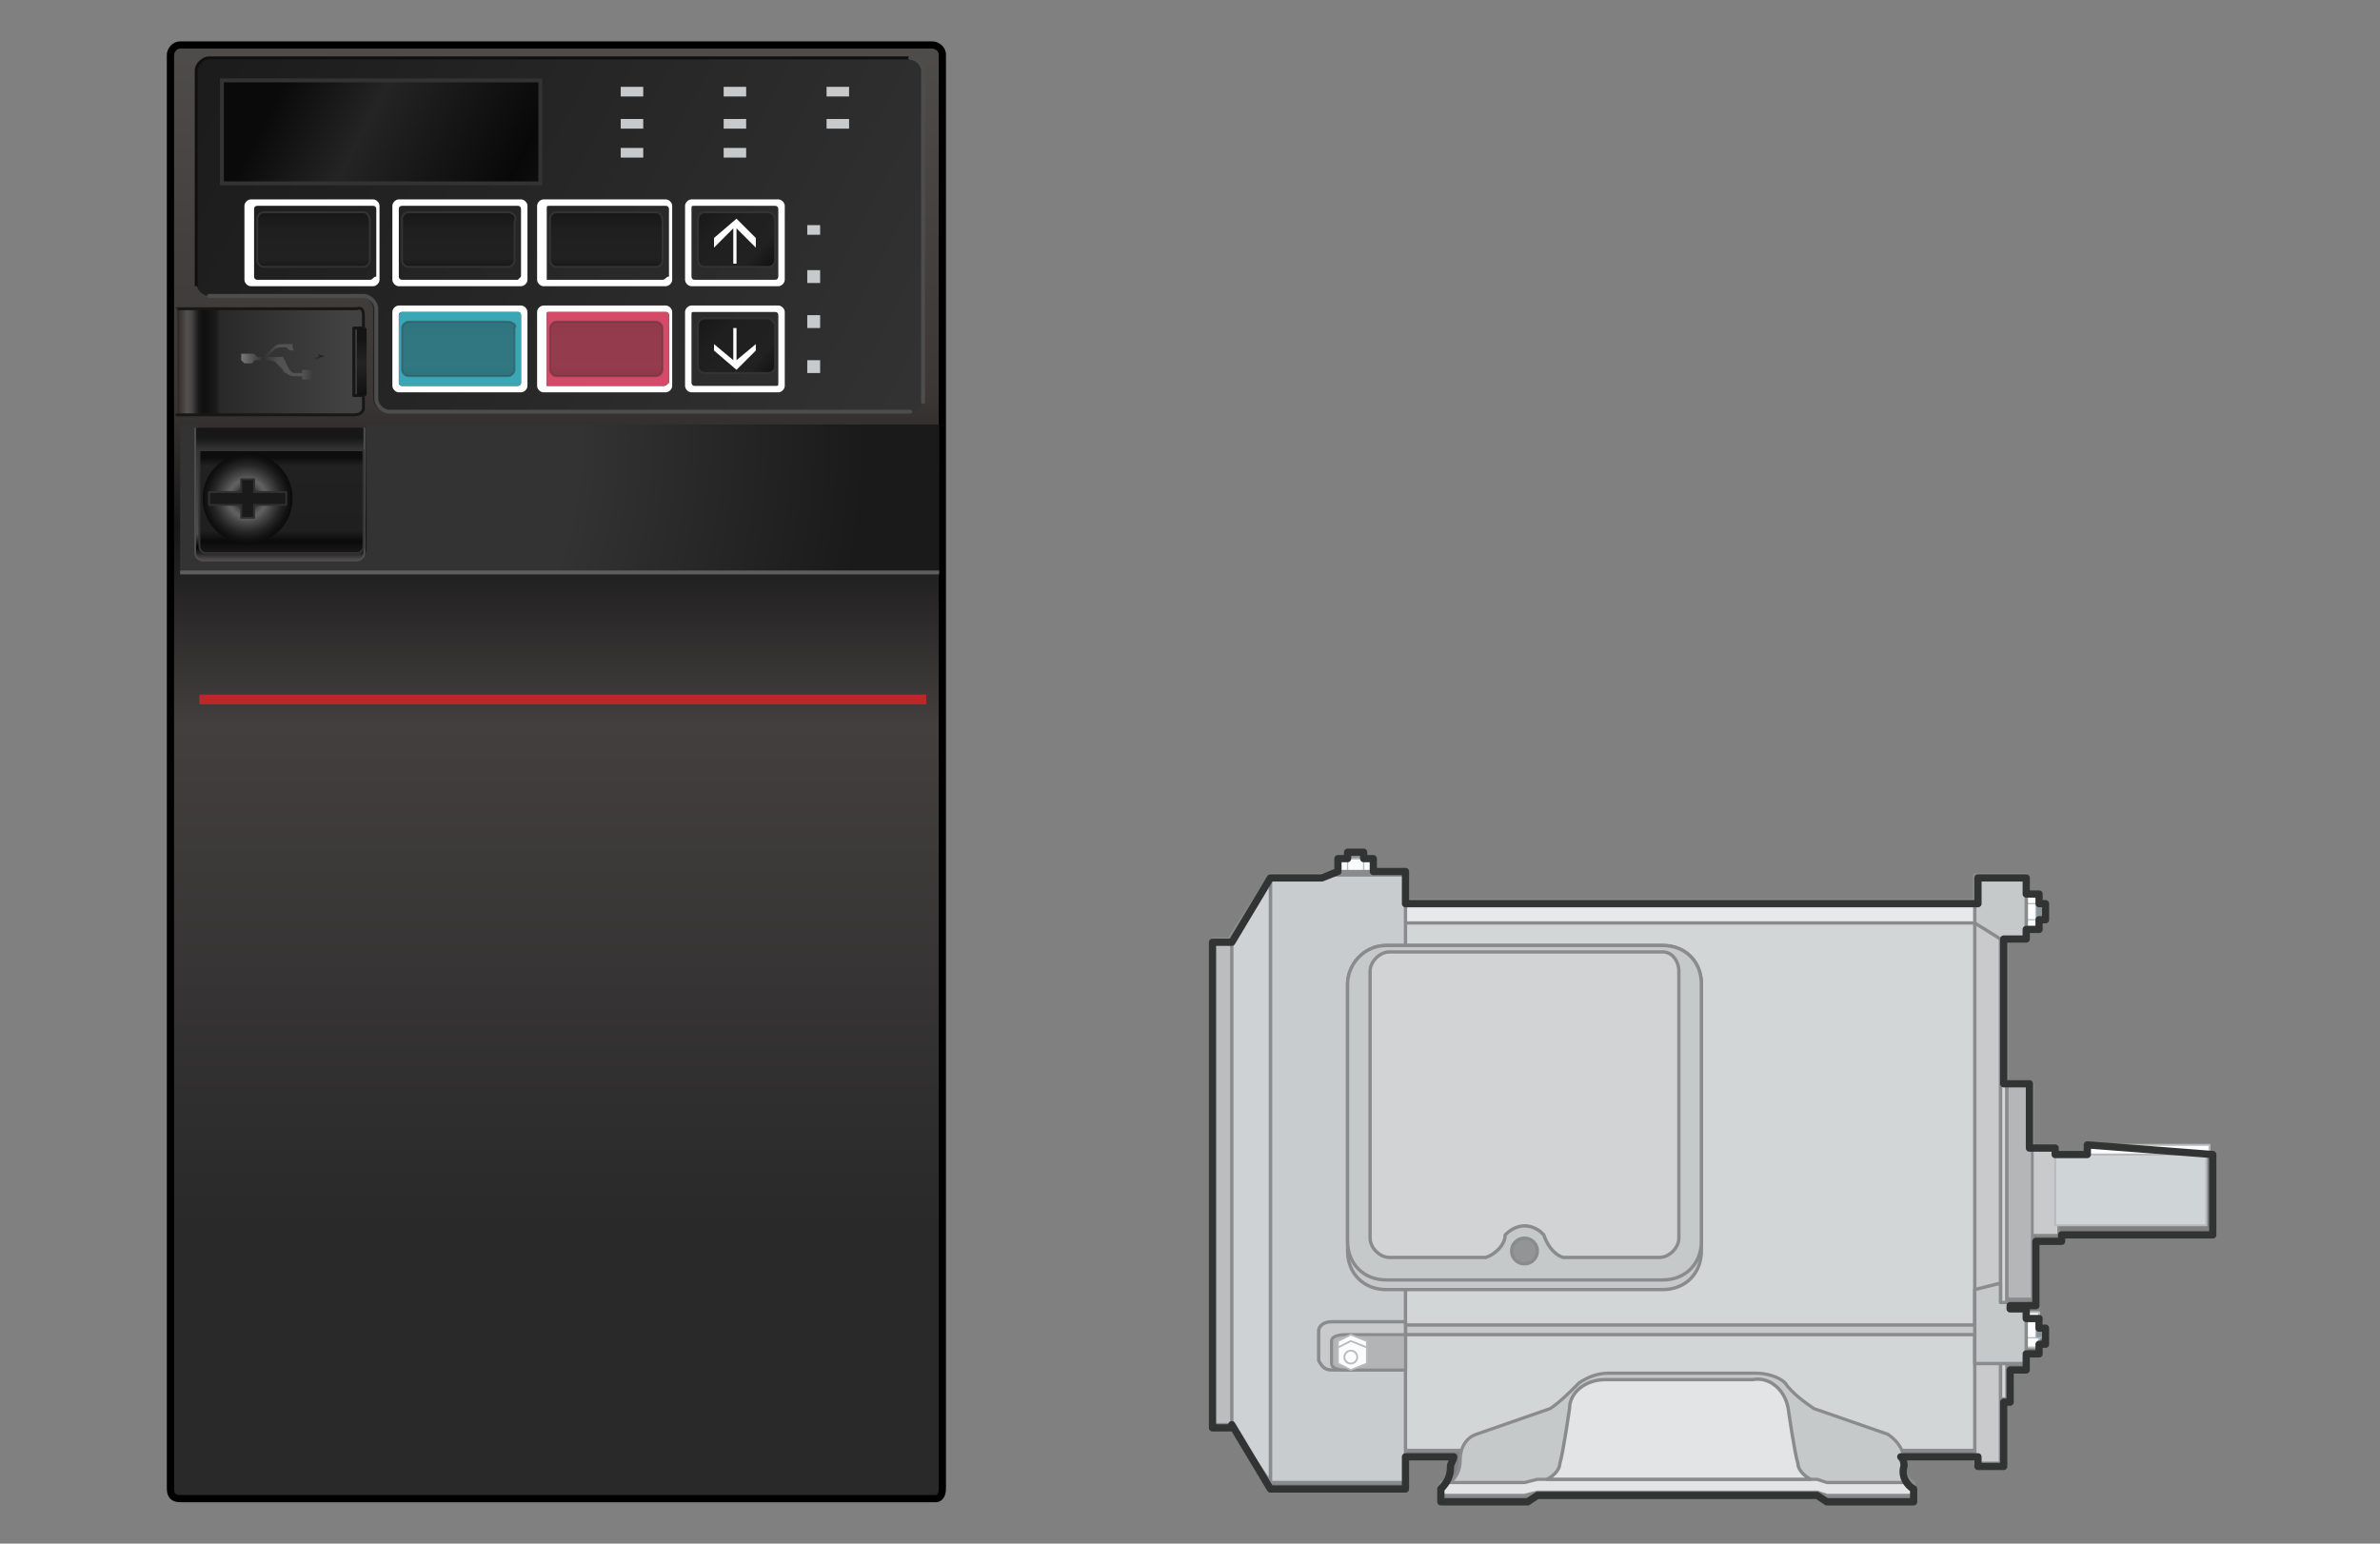 <?xml version="1.0" encoding="utf-8"?>
<!-- Generator: Adobe Illustrator 24.0.1, SVG Export Plug-In . SVG Version: 6.00 Build 0)  -->
<svg version="1.1" id="レイヤー_1" xmlns="http://www.w3.org/2000/svg" xmlns:xlink="http://www.w3.org/1999/xlink" x="0px"
	 y="0px" width="74px" height="48px" viewBox="0 0 74 48" style="enable-background:new 0 0 74 48;" xml:space="preserve">
<rect x="0" y="0" width="74" height="48" fill="#808080" stroke="none"/>
<style type="text/css">
	.st0{fill:url(#SVGID_1_);stroke:#000000;stroke-width:0.225;}
	.st1{fill:url(#SVGID_2_);}
	.st2{fill:none;stroke:#4D4D4D;stroke-width:0.12;}
	.st3{fill:url(#SVGID_3_);}
	.st4{fill:url(#SVGID_4_);stroke:#333333;stroke-width:6.000000e-02;}
	.st5{fill:none;stroke:#5E5E5E;stroke-width:0.12;}
	.st6{fill:url(#SVGID_5_);}
	.st7{fill:none;stroke:#0F0F0F;stroke-width:9.000000e-02;}
	.st8{fill:none;stroke:#4D4D4D;stroke-width:0.12;stroke-linecap:round;}
	.st9{fill:url(#SVGID_6_);stroke:#333333;stroke-width:0.12;}
	.st10{fill:url(#SVGID_7_);}
	.st11{fill:#1A1A1A;stroke:#303030;stroke-width:6.000000e-02;stroke-linecap:round;stroke-linejoin:round;}
	.st12{fill:url(#SVGID_8_);stroke:#171717;stroke-width:9.000000e-02;stroke-linecap:round;stroke-linejoin:round;}
	.st13{fill:url(#SVGID_9_);}
	.st14{fill:#C8C9CA;}
	.st15{fill:#FFFFFF;}
	.st16{fill:url(#SVGID_10_);stroke:#333333;stroke-width:6.000000e-02;}
	.st17{fill:url(#SVGID_11_);stroke:#333333;stroke-width:6.000000e-02;}
	.st18{fill:url(#SVGID_12_);stroke:#333333;stroke-width:6.000000e-02;}
	.st19{fill:url(#SVGID_13_);stroke:#333333;stroke-width:6.000000e-02;}
	.st20{fill:url(#SVGID_14_);stroke:#333333;stroke-width:6.000000e-02;}
	.st21{fill:url(#SVGID_15_);}
	.st22{fill:#FAFCFD;stroke:#B8BABB;stroke-width:5.980000e-02;stroke-linecap:round;stroke-linejoin:round;}
	.st23{fill:#FAFCFD;stroke:#B8BABB;stroke-width:3.860000e-02;stroke-linecap:round;stroke-linejoin:round;}
	.st24{fill:#86959C;stroke:#B8BABB;stroke-width:3.860000e-02;stroke-linecap:round;stroke-linejoin:round;}
	.st25{fill:#D3D6D7;stroke:#8A8B8C;stroke-width:0.1;stroke-linecap:round;stroke-linejoin:round;}
	.st26{fill:#D4D6D8;stroke:#8A8B8C;stroke-width:0.104;stroke-linecap:round;stroke-linejoin:round;}
	.st27{fill:#C8CACB;stroke:#8A8B8C;stroke-width:0.104;stroke-linecap:round;stroke-linejoin:round;}
	.st28{fill:#E6E8E9;stroke:#8A8B8C;stroke-width:0.104;stroke-linecap:round;stroke-linejoin:round;}
	.st29{fill:#C5C9CA;stroke:#8A8B8C;stroke-width:0.104;stroke-linecap:round;stroke-linejoin:round;}
	.st30{fill:#B4B6B8;stroke:#8A8B8C;stroke-width:0.104;stroke-linecap:round;stroke-linejoin:round;}
	.st31{fill:#C8CACB;stroke:#8A8B8C;stroke-width:6.560000e-02;stroke-linecap:round;stroke-linejoin:round;}
	.st32{fill:#CFD4D7;stroke:#B8BABB;stroke-width:5.980000e-02;stroke-linecap:round;stroke-linejoin:round;}
	.st33{fill:#C5C9CA;stroke:#8A8B8C;stroke-width:0.1;stroke-linecap:round;stroke-linejoin:round;}
	.st34{fill:#E2E4E5;stroke:#8A8B8C;stroke-width:0.1;stroke-linecap:round;stroke-linejoin:round;}
	.st35{fill:#C9CCCE;stroke:#8A8B8C;stroke-width:0.104;stroke-linecap:round;stroke-linejoin:round;}
	.st36{fill:#CFD2D4;stroke:#8A8B8C;stroke-width:0.104;stroke-linecap:round;stroke-linejoin:round;}
	.st37{fill:#BCBDBF;stroke:#8A8B8C;stroke-width:0.104;stroke-linecap:round;stroke-linejoin:round;}
	.st38{fill:#D2D3D5;stroke:#8A8B8C;stroke-width:0.104;stroke-linecap:round;stroke-linejoin:round;}
	.st39{fill:#E2E4E5;stroke:#8A8B8C;stroke-width:0.104;stroke-linecap:round;stroke-linejoin:round;}
	.st40{fill:#B2B4B5;stroke:#8A8B8C;stroke-width:9.270000e-02;stroke-linecap:round;stroke-linejoin:round;}
	.st41{fill:#939496;stroke:#8A8B8C;stroke-width:0.104;stroke-linecap:round;stroke-linejoin:round;}
	.st42{fill:#FAFCFD;stroke:#B8BABB;stroke-width:5.600000e-02;stroke-linecap:round;stroke-linejoin:round;}
	.st43{fill:none;stroke:#323333;stroke-width:0.225;stroke-linecap:round;stroke-linejoin:round;}
	.st44{fill:#BC2829;}
	.st45{fill:#D44A67;}
	.st46{opacity:0.35;fill:url(#SVGID_16_);stroke:#333333;stroke-width:6.000000e-02;enable-background:new    ;}
	.st47{fill:#3BA6B5;}
	.st48{opacity:0.35;fill:url(#SVGID_17_);stroke:#333333;stroke-width:6.000000e-02;enable-background:new    ;}
</style>
<g id="レイヤー_1_1_">
</g>
<g id="レイヤー_8">
	
		<linearGradient id="SVGID_1_" gradientUnits="userSpaceOnUse" x1="17.35" y1="48.04" x2="17.35" y2="3.183" gradientTransform="matrix(1 0 0 -1 0 49.28)">
		<stop  offset="0" style="stop-color:#4F4C4C"/>
		<stop  offset="0.246" style="stop-color:#3C3736"/>
		<stop  offset="0.337" style="stop-color:#171717"/>
		<stop  offset="0.475" style="stop-color:#433F3F"/>
		<stop  offset="0.825" style="stop-color:#292929"/>
	</linearGradient>
	<path class="st0" d="M29.1,46.6H5.6c-0.2,0-0.3-0.1-0.3-0.3V1.7c0-0.1,0.1-0.3,0.3-0.3h23.4c0.1,0,0.3,0.1,0.3,0.3v44.6
		C29.3,46.5,29.2,46.6,29.1,46.6z"/>
	
		<radialGradient id="SVGID_2_" cx="6.037" cy="35.69" r="23.53" gradientTransform="matrix(1 0 0 -1 0 49.28)" gradientUnits="userSpaceOnUse">
		<stop  offset="0.507" style="stop-color:#333333"/>
		<stop  offset="0.888" style="stop-color:#1A1A1A"/>
	</radialGradient>
	<path class="st1" d="M29.2,17.8H5.6v-4.6h0.6v3.9c0,0.1,0.1,0.2,0.2,0.2h4.8c0.1,0,0.2-0.1,0.2-0.2v-3.9h17.8V17.8z"/>
	<path class="st2" d="M6.1,13.3v3.9c0,0.1,0.1,0.2,0.2,0.2h4.8c0.1,0,0.2-0.1,0.2-0.2v-3.9"/>
	
		<linearGradient id="SVGID_3_" gradientUnits="userSpaceOnUse" x1="8.765" y1="31.535" x2="8.765" y2="36.176" gradientTransform="matrix(1 0 0 -1 0 49.28)">
		<stop  offset="7.110000e-02" style="stop-color:#514E4E"/>
		<stop  offset="0.157" style="stop-color:#000000"/>
		<stop  offset="0.249" style="stop-color:#504D4D"/>
		<stop  offset="0.814" style="stop-color:#333333"/>
		<stop  offset="0.89" style="stop-color:#171717"/>
	</linearGradient>
	<path class="st3" d="M6.1,13.3v3.9c0,0.1,0.1,0.2,0.2,0.2h4.8c0.1,0,0.2-0.1,0.2-0.2v-3.9C11.4,13.3,6.1,13.3,6.1,13.3z"/>
	
		<linearGradient id="SVGID_4_" gradientUnits="userSpaceOnUse" x1="8.765" y1="31.875" x2="8.765" y2="35.441" gradientTransform="matrix(1 0 0 -1 0 49.28)">
		<stop  offset="7.350000e-02" style="stop-color:#171717"/>
		<stop  offset="0.16" style="stop-color:#0A0A0A"/>
		<stop  offset="0.249" style="stop-color:#1F1F1F"/>
		<stop  offset="0.818" style="stop-color:#212121"/>
		<stop  offset="0.89" style="stop-color:#0D0D0D"/>
	</linearGradient>
	<path class="st4" d="M6.2,14v3c0,0.1,0.1,0.2,0.2,0.2h4.7c0.1,0,0.2-0.1,0.2-0.2V14C11.3,14,6.2,14,6.2,14z"/>
	<line class="st5" x1="5.6" y1="17.8" x2="29.2" y2="17.8"/>
	
		<linearGradient id="SVGID_5_" gradientUnits="userSpaceOnUse" x1="29.465" y1="37.043" x2="5.727" y2="49.605" gradientTransform="matrix(1 0 0 -1 0 49.28)">
		<stop  offset="0" style="stop-color:#333333"/>
		<stop  offset="1" style="stop-color:#1A1A1A"/>
	</linearGradient>
	<path class="st6" d="M28.3,12.8H12c-0.2,0-0.4-0.2-0.4-0.4V9.6c0-0.2-0.2-0.4-0.4-0.4H6.5c-0.2,0-0.4-0.2-0.4-0.4V2.2
		c0-0.2,0.2-0.4,0.4-0.4h21.8c0.2,0,0.4,0.2,0.4,0.4v10.3C28.6,12.7,28.5,12.8,28.3,12.8z"/>
	<path class="st7" d="M6.1,8.9V2.2c0-0.2,0.2-0.4,0.4-0.4h21.8"/>
	<path class="st8" d="M28.3,12.8H12.1c-0.2,0-0.4-0.2-0.4-0.4V9.6c0-0.2-0.2-0.4-0.4-0.4H6.5"/>
	<path class="st8" d="M28.3,1.8c0.2,0,0.4,0.2,0.4,0.4v10.3"/>
	
		<linearGradient id="SVGID_6_" gradientUnits="userSpaceOnUse" x1="16.571" y1="42.629" x2="6.807" y2="47.796" gradientTransform="matrix(1 0 0 -1 0 49.28)">
		<stop  offset="0" style="stop-color:#0F0F0F"/>
		<stop  offset="0.103" style="stop-color:#080808"/>
		<stop  offset="0.532" style="stop-color:#242424"/>
		<stop  offset="0.791" style="stop-color:#0A0A0A"/>
	</linearGradient>
	<rect x="6.9" y="2.5" class="st9" width="9.9" height="3.2"/>
	
		<radialGradient id="SVGID_7_" cx="7.687" cy="33.78" r="1.424" gradientTransform="matrix(1 0 0 -1 0 49.28)" gradientUnits="userSpaceOnUse">
		<stop  offset="0.207" style="stop-color:#242424"/>
		<stop  offset="0.244" style="stop-color:#353535"/>
		<stop  offset="0.309" style="stop-color:#4D4D4D"/>
		<stop  offset="0.369" style="stop-color:#5C5C5C"/>
		<stop  offset="0.419" style="stop-color:#616161"/>
		<stop  offset="0.54" style="stop-color:#484848"/>
		<stop  offset="0.733" style="stop-color:#262626"/>
		<stop  offset="0.894" style="stop-color:#121212"/>
		<stop  offset="1" style="stop-color:#0A0A0A"/>
	</radialGradient>
	<circle class="st10" cx="7.7" cy="15.5" r="1.4"/>
	<polygon class="st11" points="8.9,15.3 7.9,15.3 7.9,14.9 7.5,14.9 7.5,15.3 6.5,15.3 6.5,15.7 7.5,15.7 7.5,16.1 7.9,16.1 
		7.9,15.7 8.9,15.7 	"/>
	
		<linearGradient id="SVGID_8_" gradientUnits="userSpaceOnUse" x1="5.512" y1="37.969" x2="11.412" y2="37.969" gradientTransform="matrix(1 0 0 -1 0 49.28)">
		<stop  offset="1.130000e-02" style="stop-color:#383231"/>
		<stop  offset="5.220000e-02" style="stop-color:#535150"/>
		<stop  offset="7.560000e-02" style="stop-color:#484545"/>
		<stop  offset="0.114" style="stop-color:#171717"/>
		<stop  offset="0.139" style="stop-color:#0F0F0F"/>
		<stop  offset="0.204" style="stop-color:#1A1A1A"/>
		<stop  offset="0.227" style="stop-color:#292929"/>
		<stop  offset="0.905" style="stop-color:#424242"/>
	</linearGradient>
	<path class="st12" d="M5.5,9.6h5.6c0,0,0.2-0.1,0.2,0.2s0,0.4,0,0.4h-0.3v2.1h0.3v0.4c0,0,0,0.2-0.3,0.2s-5.5,0-5.5,0
		S5.5,9.6,5.5,9.6z"/>
	
		<linearGradient id="SVGID_9_" gradientUnits="userSpaceOnUse" x1="11.22" y1="36.728" x2="11.22" y2="39.105" gradientTransform="matrix(1 0 0 -1 0 49.28)">
		<stop  offset="6.160000e-02" style="stop-color:#0F0F0F"/>
		<stop  offset="0.532" style="stop-color:#242424"/>
		<stop  offset="0.849" style="stop-color:#141414"/>
	</linearGradient>
	<rect x="11.1" y="10.2" class="st13" width="0.3" height="2.1"/>
</g>
<g id="レイヤー_6">
	<rect x="25.1" y="11.2" class="st14" width="0.4" height="0.4"/>
	<rect x="25.1" y="9.8" class="st14" width="0.4" height="0.4"/>
	<rect x="25.1" y="8.4" class="st14" width="0.4" height="0.4"/>
	<rect x="25.1" y="7" class="st14" width="0.4" height="0.3"/>
	<rect x="22.5" y="4.6" class="st14" width="0.7" height="0.3"/>
	<rect x="19.3" y="4.6" class="st14" width="0.7" height="0.3"/>
	<rect x="19.3" y="3.7" class="st14" width="0.7" height="0.3"/>
	<rect x="19.3" y="2.7" class="st14" width="0.7" height="0.3"/>
	<rect x="22.5" y="2.7" class="st14" width="0.7" height="0.3"/>
	<rect x="22.5" y="3.7" class="st14" width="0.7" height="0.3"/>
	<rect x="25.7" y="3.7" class="st14" width="0.7" height="0.3"/>
	<rect x="25.7" y="2.7" class="st14" width="0.7" height="0.3"/>
	<path class="st15" d="M24.2,6.2h-2.7c-0.1,0-0.2,0.1-0.2,0.2v2.3c0,0.1,0.1,0.2,0.2,0.2h2.7c0.1,0,0.2-0.1,0.2-0.2V6.4
		C24.4,6.3,24.3,6.2,24.2,6.2z M24.1,8.7h-2.5c-0.1,0-0.1-0.1-0.1-0.1V6.5c0-0.1,0-0.1,0.1-0.1h2.5c0.1,0,0.1,0.1,0.1,0.1v2.1
		C24.2,8.6,24.2,8.7,24.1,8.7z"/>
	<path class="st15" d="M24.2,9.5h-2.7c-0.1,0-0.2,0.1-0.2,0.2V12c0,0.1,0.1,0.2,0.2,0.2h2.7c0.1,0,0.2-0.1,0.2-0.2V9.7
		C24.4,9.6,24.3,9.5,24.2,9.5z M24.1,12h-2.5c-0.1,0-0.1-0.1-0.1-0.1V9.8c0-0.1,0-0.1,0.1-0.1h2.5c0.1,0,0.1,0.1,0.1,0.1v2.1
		C24.2,12,24.2,12,24.1,12z"/>
	
		<linearGradient id="SVGID_10_" gradientUnits="userSpaceOnUse" x1="21.526" y1="39.613" x2="24.151" y2="37.269" gradientTransform="matrix(1 0 0 -1 0 49.28)">
		<stop  offset="7.350000e-02" style="stop-color:#171717"/>
		<stop  offset="0.339" style="stop-color:#1F1F1F"/>
		<stop  offset="0.722" style="stop-color:#212121"/>
		<stop  offset="0.965" style="stop-color:#0D0D0D"/>
	</linearGradient>
	<path class="st16" d="M23.9,9.9h-2c-0.1,0-0.2,0.1-0.2,0.2v1.3c0,0.1,0.1,0.2,0.2,0.2h2c0.1,0,0.2-0.1,0.2-0.2v-1.3
		C24.1,10.1,24,9.9,23.9,9.9z"/>
	
		<linearGradient id="SVGID_11_" gradientUnits="userSpaceOnUse" x1="21.466" y1="43.047" x2="24.11" y2="40.59" gradientTransform="matrix(1 0 0 -1 0 49.28)">
		<stop  offset="7.350000e-02" style="stop-color:#171717"/>
		<stop  offset="0.339" style="stop-color:#1F1F1F"/>
		<stop  offset="0.722" style="stop-color:#212121"/>
		<stop  offset="0.965" style="stop-color:#0D0D0D"/>
	</linearGradient>
	<path class="st17" d="M23.9,6.6h-2c-0.1,0-0.2,0.1-0.2,0.2v1.3c0,0.1,0.1,0.2,0.2,0.2h2c0.1,0,0.2-0.1,0.2-0.2V6.9
		C24.1,6.7,24,6.6,23.9,6.6z"/>
	<path class="st15" d="M20.7,6.2h-3.8c-0.1,0-0.2,0.1-0.2,0.2v2.3c0,0.1,0.1,0.2,0.2,0.2h3.8c0.1,0,0.2-0.1,0.2-0.2V6.4
		C20.9,6.3,20.8,6.2,20.7,6.2z M20.6,8.7h-3.6C17,8.7,17,8.6,17,8.6V6.5c0-0.1,0-0.1,0.1-0.1h3.6c0.1,0,0.1,0.1,0.1,0.1v2.1
		C20.7,8.6,20.7,8.7,20.6,8.7z"/>
	<path class="st15" d="M20.7,9.5h-3.8c-0.1,0-0.2,0.1-0.2,0.2V12c0,0.1,0.1,0.2,0.2,0.2h3.8c0.1,0,0.2-0.1,0.2-0.2V9.7
		C20.9,9.6,20.8,9.5,20.7,9.5z M20.6,12h-3.6C17,12,17,12,17,11.9V9.8c0-0.1,0-0.1,0.1-0.1h3.6c0.1,0,0.1,0.1,0.1,0.1v2.1
		C20.7,12,20.7,12,20.6,12z"/>
	<path class="st15" d="M16.2,6.2h-3.8c-0.1,0-0.2,0.1-0.2,0.2v2.3c0,0.1,0.1,0.2,0.2,0.2h3.8c0.1,0,0.2-0.1,0.2-0.2V6.4
		C16.4,6.3,16.3,6.2,16.2,6.2z M16.1,8.7h-3.6c-0.1,0-0.1-0.1-0.1-0.1V6.5c0-0.1,0.1-0.1,0.1-0.1h3.6c0.1,0,0.1,0.1,0.1,0.1v2.1
		C16.2,8.6,16.1,8.7,16.1,8.7z"/>
	<path class="st15" d="M16.2,9.5h-3.8c-0.1,0-0.2,0.1-0.2,0.2V12c0,0.1,0.1,0.2,0.2,0.2h3.8c0.1,0,0.2-0.1,0.2-0.2V9.7
		C16.4,9.6,16.3,9.5,16.2,9.5z M16.1,12h-3.6c-0.1,0-0.1-0.1-0.1-0.1V9.8c0-0.1,0.1-0.1,0.1-0.1h3.6c0.1,0,0.1,0.1,0.1,0.1v2.1
		C16.2,12,16.1,12,16.1,12z"/>
	<path class="st15" d="M11.6,6.2H7.8c-0.1,0-0.2,0.1-0.2,0.2v2.3c0,0.1,0.1,0.2,0.2,0.2h3.8c0.1,0,0.2-0.1,0.2-0.2V6.4
		C11.8,6.3,11.7,6.2,11.6,6.2z M11.5,8.7H8c-0.1,0-0.1-0.1-0.1-0.1V6.5c0-0.1,0.1-0.1,0.1-0.1h3.6c0.1,0,0.1,0.1,0.1,0.1v2.1
		C11.6,8.6,11.6,8.7,11.5,8.7z"/>
	
		<linearGradient id="SVGID_12_" gradientUnits="userSpaceOnUse" x1="9.735" y1="42.89" x2="9.735" y2="40.562" gradientTransform="matrix(1 0 0 -1 0 49.28)">
		<stop  offset="7.350000e-02" style="stop-color:#171717"/>
		<stop  offset="0.339" style="stop-color:#1F1F1F"/>
		<stop  offset="0.722" style="stop-color:#212121"/>
		<stop  offset="0.965" style="stop-color:#0D0D0D"/>
	</linearGradient>
	<path class="st18" d="M11.3,6.6H8.2c-0.1,0-0.2,0.1-0.2,0.2v1.3c0,0.1,0.1,0.2,0.2,0.2h3.1c0.1,0,0.2-0.1,0.2-0.2V6.9
		C11.5,6.7,11.4,6.6,11.3,6.6z"/>
	
		<linearGradient id="SVGID_13_" gradientUnits="userSpaceOnUse" x1="14.285" y1="42.865" x2="14.285" y2="40.613" gradientTransform="matrix(1 0 0 -1 0 49.28)">
		<stop  offset="7.350000e-02" style="stop-color:#171717"/>
		<stop  offset="0.339" style="stop-color:#1F1F1F"/>
		<stop  offset="0.722" style="stop-color:#212121"/>
		<stop  offset="0.965" style="stop-color:#0D0D0D"/>
	</linearGradient>
	<path class="st19" d="M15.8,6.6h-3.1c-0.1,0-0.2,0.1-0.2,0.2v1.3c0,0.1,0.1,0.2,0.2,0.2h3.1c0.1,0,0.2-0.1,0.2-0.2V6.9
		C16.1,6.7,15.9,6.6,15.8,6.6z"/>
	
		<linearGradient id="SVGID_14_" gradientUnits="userSpaceOnUse" x1="18.835" y1="42.865" x2="18.835" y2="40.611" gradientTransform="matrix(1 0 0 -1 0 49.28)">
		<stop  offset="7.350000e-02" style="stop-color:#171717"/>
		<stop  offset="0.339" style="stop-color:#1F1F1F"/>
		<stop  offset="0.722" style="stop-color:#212121"/>
		<stop  offset="0.965" style="stop-color:#0D0D0D"/>
	</linearGradient>
	<path class="st20" d="M20.4,6.6h-3.1c-0.1,0-0.2,0.1-0.2,0.2v1.3c0,0.1,0.1,0.2,0.2,0.2h3.1c0.1,0,0.2-0.1,0.2-0.2V6.9
		C20.6,6.7,20.5,6.6,20.4,6.6z"/>
	
		<linearGradient id="SVGID_15_" gradientUnits="userSpaceOnUse" x1="7.52" y1="38.025" x2="10.136" y2="38.025" gradientTransform="matrix(1 0 0 -1 0 49.28)">
		<stop  offset="0" style="stop-color:#787777"/>
		<stop  offset="0.253" style="stop-color:#303030"/>
		<stop  offset="0.437" style="stop-color:#525252"/>
		<stop  offset="0.722" style="stop-color:#545454"/>
		<stop  offset="0.965" style="stop-color:#212121"/>
	</linearGradient>
	<path class="st21" d="M9.1,10.9c-0.1,0-0.1,0-0.2-0.1H8.8c-0.1,0-0.2,0-0.3,0.1l-0.2,0.2l0,0l0,0l0,0h1.6l0,0v-0.1l0,0l0.2,0.1
		c0,0,0,0,0,0l-0.1,0l-0.2,0.1v-0.1H8.8l0,0l0,0L9,11.5c0.1,0.1,0.1,0.1,0.2,0.1c0,0,0.1,0,0.1,0h0.1l0,0v-0.1h0.3v0.3H9.4v-0.1H9.2
		c-0.1,0-0.2,0-0.3-0.1c0,0-0.1,0-0.1-0.1l0,0l-0.2-0.2l0,0l0,0c-0.1-0.1-0.2-0.1-0.3-0.1H7.9c0,0.1-0.1,0.1-0.1,0.1
		c0,0-0.1,0-0.1,0c-0.1,0-0.1,0-0.1,0s-0.1-0.1-0.1-0.1c0,0,0-0.1,0-0.1c0-0.1,0-0.1,0-0.1S7.6,11,7.7,11c0,0,0.1,0,0.1,0
		c0.1,0,0.1,0,0.1,0c0,0,0.1,0.1,0.1,0.1c0,0,0,0,0,0l0,0H8c0,0,0.1,0,0.1,0c0.1,0,0.1-0.1,0.2-0.1l0,0L8.3,11l0.1-0.1
		c0,0,0.1-0.1,0.1-0.1c0.1-0.1,0.2-0.1,0.3-0.1h0.1l0,0l0,0c0,0,0,0,0,0c0,0,0.1,0,0.1,0c0,0,0.1,0,0.1,0l0,0c0,0,0,0,0,0
		c0,0,0,0,0,0l0,0c0,0,0,0,0,0.1S9.2,10.9,9.1,10.9C9.2,10.9,9.1,10.9,9.1,10.9z"/>
	<polygon class="st15" points="23.5,7.4 23.5,7.7 22.9,7.1 22.9,8.2 22.8,8.2 22.8,7.1 22.2,7.7 22.2,7.4 22.9,6.8 	"/>
	<polygon class="st15" points="22.9,11.2 23.5,10.7 23.5,10.9 22.9,11.5 22.2,10.9 22.2,10.7 22.8,11.2 22.8,10.2 22.9,10.2 	"/>
	<rect x="63" y="27.8" class="st22" width="0.4" height="1.1"/>
	<rect x="63" y="28.1" class="st23" width="0.4" height="0.5"/>
	<rect x="63.3" y="28.1" class="st24" width="0.2" height="0.5"/>
	<rect x="41.6" y="26.7" class="st22" width="1.1" height="0.4"/>
	<rect x="41.9" y="26.7" class="st23" width="0.5" height="0.4"/>
	<rect x="41.9" y="26.5" class="st24" width="0.5" height="0.2"/>
	<rect x="63" y="40.8" class="st22" width="0.4" height="1.1"/>
	<rect x="63" y="41.1" class="st23" width="0.4" height="0.5"/>
	<rect x="63.3" y="41.1" class="st24" width="0.2" height="0.5"/>
	<rect x="40.4" y="28" class="st25" width="21.1" height="17.1"/>
	<rect x="62.2" y="29.2" class="st26" width="0.2" height="14.3"/>
	<polygon class="st27" points="63,27.2 61.4,27.2 61.4,45.5 62.2,45.5 62.2,29.2 63,29.2 	"/>
	<rect x="42" y="28" class="st28" width="19.5" height="0.7"/>
	<rect x="42" y="41.2" class="st29" width="19.5" height="0.3"/>
	<polygon class="st29" points="61.4,28.7 62.2,29.2 63,29.2 63,27.2 61.4,27.2 	"/>
	<polygon class="st29" points="61.4,40.1 62.2,39.9 62.2,40.5 63,40.5 63,42.4 61.4,42.4 	"/>
	<rect x="62.4" y="33.7" class="st30" width="0.8" height="6.7"/>
	<rect x="63.2" y="35.7" class="st31" width="0.8" height="2.7"/>
	<rect x="63.9" y="35.9" class="st32" width="4.7" height="2.2"/>
	<rect x="64.9" y="35.6" class="st22" width="3.8" height="0.3"/>
	<path class="st33" d="M56.4,46.1l0.4,0.2h2.7v-0.2c-0.2-0.1-0.4-0.4-0.3-0.7c0-0.3-0.2-0.6-0.5-0.8l-2.3-0.8
		c-0.3-0.2-0.7-0.5-0.9-0.8c-0.2-0.2-0.6-0.3-0.9-0.3h-4.6c-0.3,0-0.6,0.1-0.9,0.3c-0.3,0.3-0.6,0.6-0.9,0.8l-2.3,0.8
		c-0.3,0.1-0.5,0.4-0.5,0.8c0,0.3-0.1,0.5-0.3,0.7v0.2h2.7l0.4-0.2H56.4L56.4,46.1z"/>
	<polygon class="st34" points="56.8,46.1 56.5,46 47.8,46 47.4,46.1 44.8,46.1 44.8,46.5 47.4,46.5 47.8,46.4 56.5,46.4 56.5,46.4 
		56.5,46.4 56.8,46.5 59.5,46.5 59.5,46.1 	"/>
	<rect x="39.5" y="27.2" class="st35" width="4.2" height="18.9"/>
	<polygon class="st36" points="38.2,44.2 39.5,46.1 39.5,27.2 38.2,29.2 	"/>
	<rect x="37.7" y="29.2" class="st37" width="0.6" height="15.1"/>
	<path class="st29" d="M52.9,38.9c0,0.7-0.5,1.2-1.2,1.2h-8.6c-0.7,0-1.2-0.5-1.2-1.2v-8.3c0-0.6,0.5-1.2,1.2-1.2h8.6
		c0.7,0,1.2,0.5,1.2,1.2L52.9,38.9L52.9,38.9z"/>
	<path class="st29" d="M52.9,38.6c0,0.7-0.5,1.2-1.2,1.2h-8.6c-0.7,0-1.2-0.5-1.2-1.2v-8c0-0.6,0.5-1.2,1.2-1.2h8.6
		c0.7,0,1.2,0.5,1.2,1.2L52.9,38.6L52.9,38.6z"/>
	<path class="st38" d="M51.7,29.6h-8.5c-0.3,0-0.6,0.3-0.6,0.6v8.3c0,0.3,0.3,0.6,0.6,0.6h3c0.3-0.1,0.6-0.4,0.6-0.7l0,0
		c0.3-0.3,0.7-0.4,1.1-0.1c0,0,0.1,0.1,0.1,0.1l0,0c0.1,0.3,0.3,0.6,0.6,0.7h3c0.3,0,0.6-0.3,0.6-0.6v-8.3
		C52.2,29.9,52,29.6,51.7,29.6z"/>
	<path class="st39" d="M56.3,46c-0.2-0.1-0.4-0.3-0.4-0.5c-0.1-0.3-0.3-1.7-0.3-1.7c-0.1-0.6-0.6-1-1.1-0.9h-4.6
		c-0.6,0-1.1,0.4-1.1,0.9c0,0-0.2,1.4-0.3,1.7c0,0.2-0.2,0.4-0.4,0.5H56.3z"/>
	<polygon class="st39" points="41.6,27.1 43.7,27.1 43.7,27.2 41.1,27.2 	"/>
	<path class="st27" d="M43.7,42.6h-2.3c-0.2,0-0.3-0.1-0.4-0.3v-0.9c0-0.2,0.2-0.3,0.4-0.3h2.3V42.6z"/>
	<path class="st40" d="M43.7,42.6h-1.9c0,0-0.4,0-0.4-0.2v-0.7c0-0.2,0.4-0.2,0.4-0.2h1.9V42.6z"/>
	<circle class="st41" cx="47.4" cy="38.9" r="0.4"/>
	<polygon class="st42" points="41.6,42.2 41.6,41.7 42,41.5 42.5,41.7 42.5,42.2 42,42.4 	"/>
	<polygon class="st42" points="41.6,42.4 41.6,41.9 42,41.7 42.5,41.9 42.5,42.4 42,42.6 	"/>
	<ellipse class="st42" cx="42" cy="42.2" rx="0.2" ry="0.2"/>
	<path class="st43" d="M64.9,35.6v0.3h-1v-0.2h-0.8v-2h-0.8v-4.5H63v-0.3h0.4v-0.3h0.2v-0.5h-0.2v-0.3H63v-0.5h-1.5v0.8H43.7v-1h-1
		v-0.4h-0.3v-0.2h-0.5v0.2h-0.3v0.4l-0.5,0.2h-1.6l-1.2,2h-0.6v15.1h0.6v-0.1l1.2,2h4.2v-1h1.5c0,0.1-0.1,0.2-0.1,0.3
		c0,0.3-0.1,0.5-0.3,0.7v0.4h2.7l0.3-0.2h8.7l0.3,0.2h2.7v-0.4c-0.2-0.1-0.4-0.4-0.3-0.7c0-0.1,0-0.2-0.1-0.3h2.4v0.3h0.8v-2h0.2v-1
		h0.5v-0.5h0.4v-0.3h0.2v-0.5h-0.2v-0.3h-0.4v-0.3h-0.5v-0.1h0.8v-2h0.8v-0.2h4.7v-2.5L64.9,35.6L64.9,35.6z"/>
	<rect x="6.2" y="21.6" class="st44" width="22.6" height="0.3"/>
	<path class="st45" d="M20.6,12h-3.6C17,12,17,12,17,11.9V9.8c0-0.1,0-0.1,0.1-0.1h3.6c0.1,0,0.1,0.1,0.1,0.1v2.1
		C20.7,12,20.7,12,20.6,12z"/>
	
		<linearGradient id="SVGID_16_" gradientUnits="userSpaceOnUse" x1="18.835" y1="39.54" x2="18.835" y2="37.315" gradientTransform="matrix(1 0 0 -1 0 49.28)">
		<stop  offset="7.350000e-02" style="stop-color:#171717"/>
		<stop  offset="0.339" style="stop-color:#1F1F1F"/>
		<stop  offset="0.722" style="stop-color:#212121"/>
		<stop  offset="0.965" style="stop-color:#0D0D0D"/>
	</linearGradient>
	<path class="st46" d="M20.4,10h-3.1c-0.1,0-0.2,0.1-0.2,0.2v1.3c0,0.1,0.1,0.2,0.2,0.2h3.1c0.1,0,0.2-0.1,0.2-0.2v-1.3
		C20.6,10.1,20.5,10,20.4,10z"/>
	<path class="st47" d="M16.1,12h-3.6c-0.1,0-0.1-0.1-0.1-0.1V9.8c0-0.1,0.1-0.1,0.1-0.1h3.6c0.1,0,0.1,0.1,0.1,0.1v2.1
		C16.2,12,16.1,12,16.1,12z"/>
	
		<linearGradient id="SVGID_17_" gradientUnits="userSpaceOnUse" x1="14.285" y1="39.54" x2="14.285" y2="37.265" gradientTransform="matrix(1 0 0 -1 0 49.28)">
		<stop  offset="7.350000e-02" style="stop-color:#171717"/>
		<stop  offset="0.339" style="stop-color:#1F1F1F"/>
		<stop  offset="0.722" style="stop-color:#212121"/>
		<stop  offset="0.965" style="stop-color:#0D0D0D"/>
	</linearGradient>
	<path class="st48" d="M15.8,10h-3.1c-0.1,0-0.2,0.1-0.2,0.2v1.3c0,0.1,0.1,0.2,0.2,0.2h3.1c0.1,0,0.2-0.1,0.2-0.2v-1.3
		C16.1,10.1,15.9,10,15.8,10z"/>
</g>
</svg>
